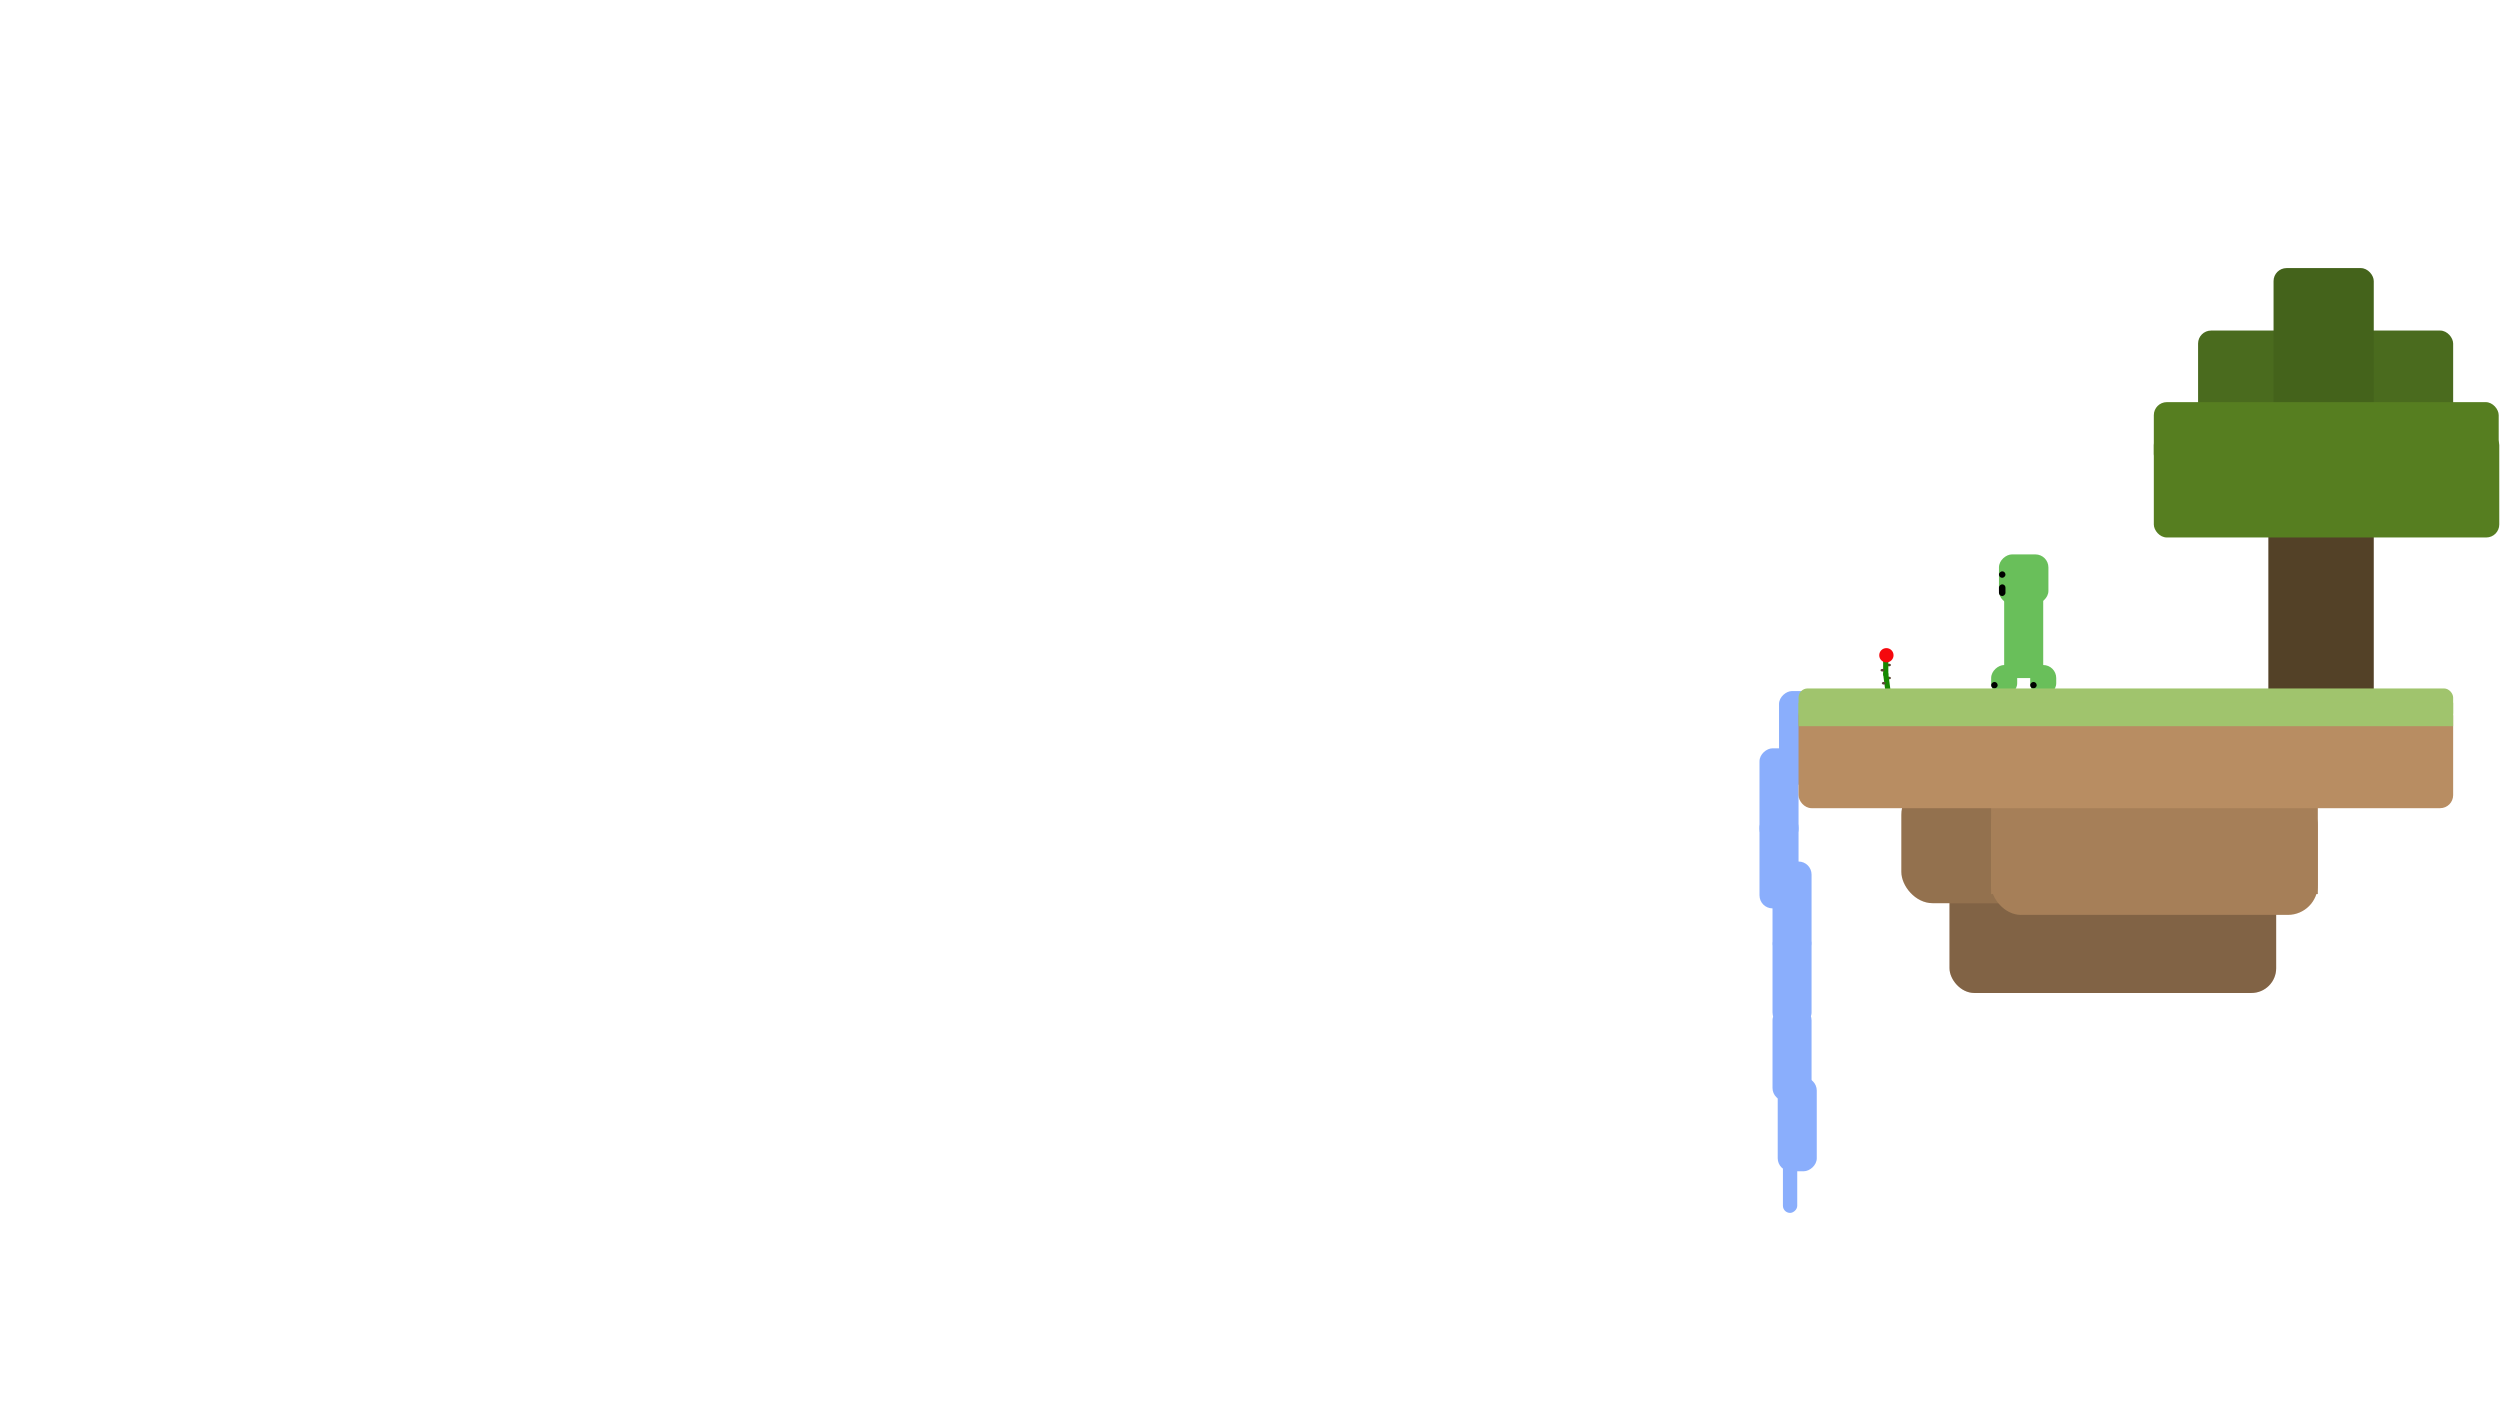 <svg width="1921" height="1080" viewBox="0 0 1921 1080" fill="none" xmlns="http://www.w3.org/2000/svg">
<rect x="1540" y="521" width="72" height="30" rx="10" transform="rotate(-90 1540 521)" fill="#69BF5A"/>
<rect x="1536" y="464" width="38" height="38" rx="10" transform="rotate(-90 1536 464)" fill="#69BF5A"/>
<rect x="1530" y="535" width="24" height="20" rx="10" transform="rotate(-90 1530 535)" fill="#69BF5A"/>
<rect x="1560" y="535" width="24" height="20" rx="10" transform="rotate(-90 1560 535)" fill="#69BF5A"/>
<rect x="1530" y="529" width="5" height="5" rx="2.5" transform="rotate(-90 1530 529)" fill="black"/>
<rect x="1536" y="444" width="5" height="5" rx="2.5" transform="rotate(-90 1536 444)" fill="black"/>
<rect x="1536" y="458" width="9" height="5" rx="2.5" transform="rotate(-90 1536 458)" fill="black"/>
<rect x="1560" y="529" width="5" height="5" rx="2.5" transform="rotate(-90 1560 529)" fill="black"/>
<rect x="1743" y="543" width="173" height="81" rx="10" transform="rotate(-90 1743 543)" fill="#534127"/>
<rect x="1885" y="320" width="196" height="66" rx="10" transform="rotate(180 1885 320)" fill="#4A6B1E"/>
<rect x="1824" y="320" width="77" height="114" rx="10" transform="rotate(180 1824 320)" fill="#44631B"/>
<rect x="1920.44" y="413" width="265.444" height="81" rx="10" transform="rotate(180 1920.44 413)" fill="#567E20"/>
<rect x="1920" y="359" width="265" height="50" rx="10" transform="rotate(180 1920 359)" fill="#567E20"/>
<rect x="1367" y="603" width="72" height="30" rx="10" transform="rotate(-90 1367 603)" fill="#8AAEFC"/>
<rect x="1352" y="647" width="72" height="30" rx="10" transform="rotate(-90 1352 647)" fill="#8AAEFC"/>
<rect x="1352" y="698" width="72" height="30" rx="10" transform="rotate(-90 1352 698)" fill="#8AAEFC"/>
<rect x="1362" y="734" width="72" height="30" rx="10" transform="rotate(-90 1362 734)" fill="#8AAEFC"/>
<rect x="1362" y="788" width="72" height="30" rx="10" transform="rotate(-90 1362 788)" fill="#8AAEFC"/>
<rect x="1362" y="846" width="72" height="30" rx="10" transform="rotate(-90 1362 846)" fill="#8AAEFC"/>
<rect x="1366" y="900" width="72" height="30" rx="10" transform="rotate(-90 1366 900)" fill="#8AAEFC"/>
<rect x="1370" y="932" width="49" height="11" rx="5.5" transform="rotate(-90 1370 932)" fill="#8AAEFC"/>
<rect x="1498" y="671" width="251" height="92" rx="19" fill="#B88D62"/>
<rect x="1498" y="671" width="251" height="92" rx="19" fill="black" fill-opacity="0.3"/>
<rect x="1461" y="602" width="251" height="92" rx="24" fill="#B88D62"/>
<rect x="1461" y="602" width="251" height="92" rx="24" fill="black" fill-opacity="0.2"/>
<rect x="1530" y="595" width="251" height="92" fill="#B88D62"/>
<rect x="1530" y="595" width="251" height="92" fill="black" fill-opacity="0.1"/>
<rect x="1530" y="611" width="251" height="92" rx="23" fill="#B88D62"/>
<rect x="1530" y="611" width="251" height="92" rx="23" fill="black" fill-opacity="0.1"/>
<rect x="1382" y="540" width="503" height="81" rx="10" fill="#B88D62"/>
<ellipse cx="1451.5" cy="521" rx="1.5" ry="1" fill="#5B4435"/>
<ellipse cx="1451.5" cy="511" rx="1.5" ry="1" fill="#5B4435"/>
<rect x="1449.26" y="535.18" width="19" height="4" rx="2" transform="rotate(-97.502 1449.26 535.18)" fill="#168800"/>
<rect x="1447" y="520" width="15" height="4" rx="2" transform="rotate(-90 1447 520)" fill="#168800"/>
<ellipse cx="1447.5" cy="525" rx="1.5" ry="1" fill="#5B4435"/>
<circle cx="1449.5" cy="503.5" r="5.5" fill="#F5080D"/>
<ellipse cx="1446.5" cy="515" rx="1.5" ry="1" fill="#5B4435"/>
<rect x="1382" y="529" width="503" height="26" rx="7" fill="#A0C46D"/>
<rect x="1382" y="540" width="503" height="18" fill="#A0C46D"/>
</svg>
